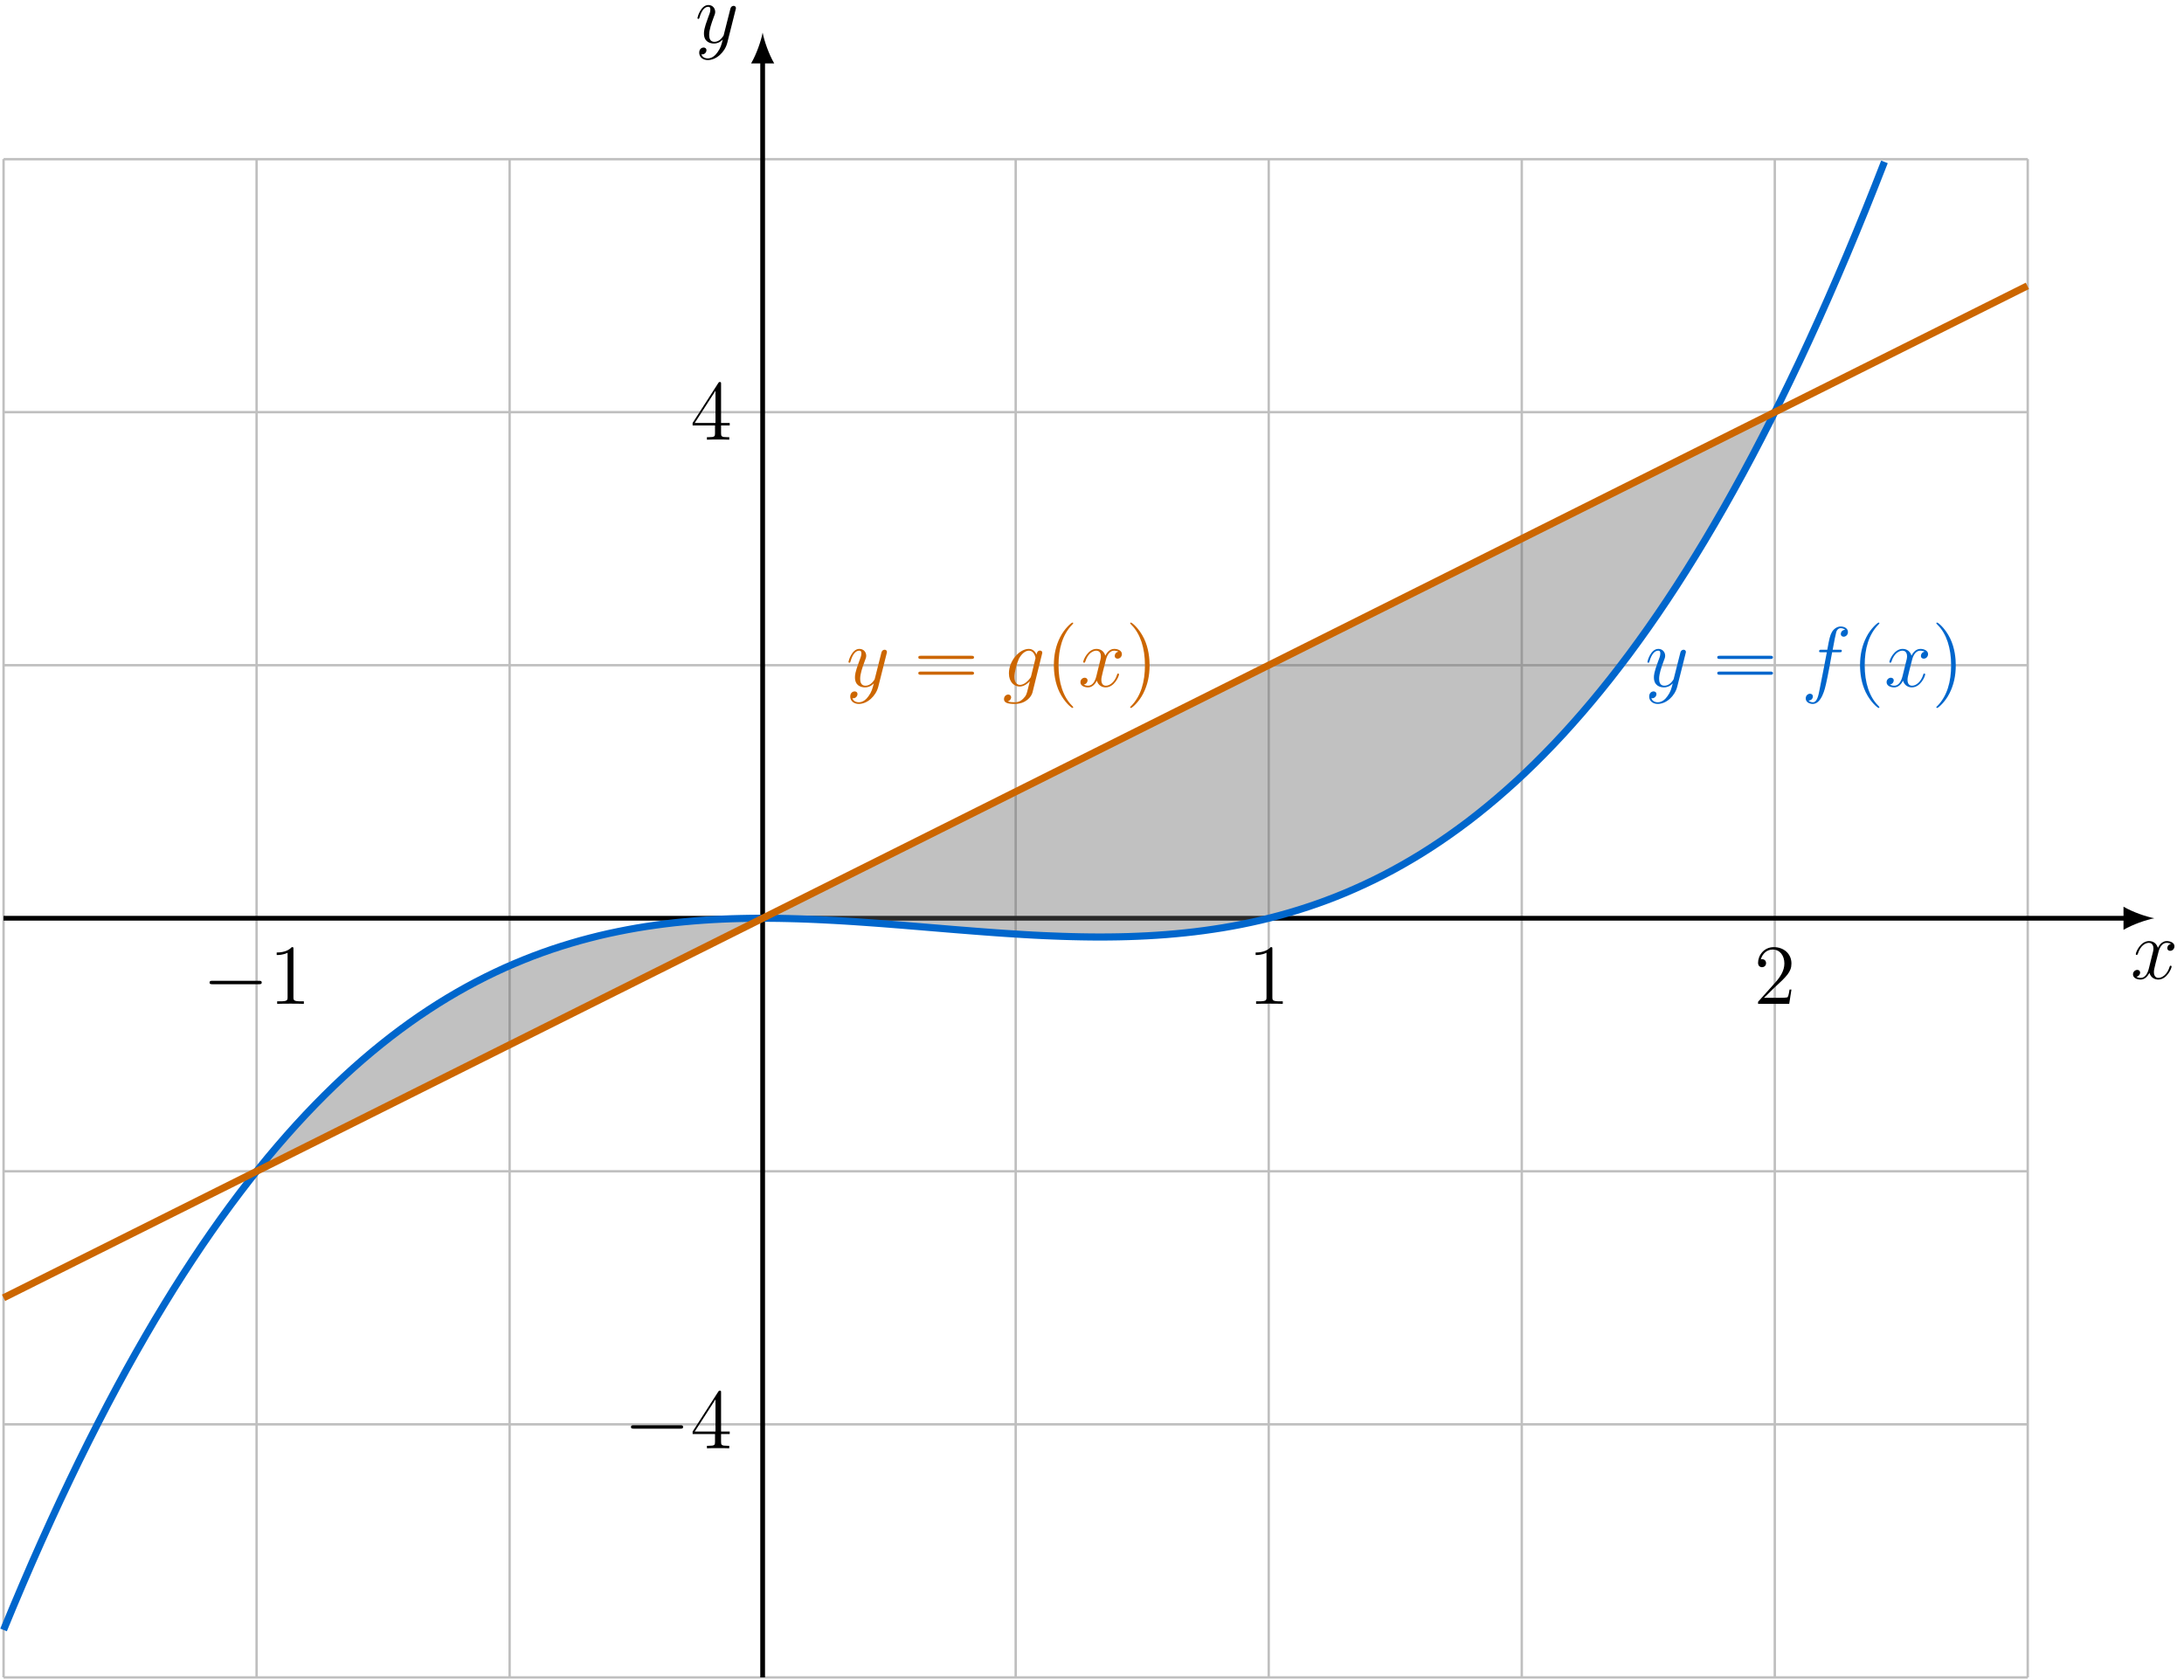 <?xml version="1.0" encoding="UTF-8"?>
<svg xmlns="http://www.w3.org/2000/svg" xmlns:xlink="http://www.w3.org/1999/xlink" width="367.002" height="282.256" viewBox="0 0 367.002 282.256">
<defs>
<g>
<g id="glyph-0-0">
<path d="M 6.797 -5.859 C 6.344 -5.766 6.172 -5.422 6.172 -5.156 C 6.172 -4.812 6.438 -4.688 6.641 -4.688 C 7.078 -4.688 7.375 -5.062 7.375 -5.453 C 7.375 -6.047 6.688 -6.328 6.078 -6.328 C 5.203 -6.328 4.719 -5.469 4.594 -5.188 C 4.266 -6.266 3.375 -6.328 3.109 -6.328 C 1.656 -6.328 0.875 -4.453 0.875 -4.125 C 0.875 -4.078 0.938 -4 1.031 -4 C 1.141 -4 1.172 -4.094 1.203 -4.141 C 1.688 -5.734 2.656 -6.031 3.062 -6.031 C 3.719 -6.031 3.844 -5.438 3.844 -5.094 C 3.844 -4.781 3.766 -4.453 3.578 -3.766 L 3.094 -1.797 C 2.891 -0.938 2.469 -0.141 1.703 -0.141 C 1.641 -0.141 1.281 -0.141 0.969 -0.328 C 1.484 -0.438 1.609 -0.859 1.609 -1.031 C 1.609 -1.312 1.391 -1.484 1.125 -1.484 C 0.781 -1.484 0.406 -1.188 0.406 -0.734 C 0.406 -0.125 1.078 0.141 1.688 0.141 C 2.375 0.141 2.875 -0.406 3.172 -0.984 C 3.406 -0.141 4.109 0.141 4.641 0.141 C 6.109 0.141 6.891 -1.734 6.891 -2.047 C 6.891 -2.125 6.828 -2.188 6.734 -2.188 C 6.609 -2.188 6.594 -2.109 6.562 -2 C 6.172 -0.734 5.328 -0.141 4.688 -0.141 C 4.188 -0.141 3.922 -0.516 3.922 -1.109 C 3.922 -1.422 3.969 -1.656 4.203 -2.594 L 4.703 -4.547 C 4.922 -5.406 5.406 -6.031 6.062 -6.031 C 6.094 -6.031 6.5 -6.031 6.797 -5.859 Z M 6.797 -5.859 "/>
</g>
<g id="glyph-0-1">
<path d="M 3.766 1.609 C 3.391 2.156 2.828 2.641 2.125 2.641 C 1.953 2.641 1.266 2.609 1.047 1.953 C 1.094 1.969 1.156 1.969 1.188 1.969 C 1.625 1.969 1.906 1.594 1.906 1.266 C 1.906 0.938 1.641 0.812 1.422 0.812 C 1.188 0.812 0.688 0.984 0.688 1.688 C 0.688 2.422 1.312 2.922 2.125 2.922 C 3.562 2.922 5 1.609 5.406 0.016 L 6.812 -5.578 C 6.828 -5.656 6.859 -5.734 6.859 -5.828 C 6.859 -6.031 6.688 -6.188 6.469 -6.188 C 6.344 -6.188 6.031 -6.125 5.922 -5.688 L 4.859 -1.484 C 4.797 -1.219 4.797 -1.188 4.672 -1.031 C 4.391 -0.625 3.922 -0.141 3.234 -0.141 C 2.422 -0.141 2.359 -0.938 2.359 -1.312 C 2.359 -2.141 2.734 -3.234 3.125 -4.281 C 3.281 -4.688 3.375 -4.891 3.375 -5.172 C 3.375 -5.781 2.938 -6.328 2.234 -6.328 C 0.922 -6.328 0.391 -4.25 0.391 -4.125 C 0.391 -4.078 0.438 -4 0.547 -4 C 0.672 -4 0.688 -4.062 0.75 -4.266 C 1.094 -5.469 1.641 -6.031 2.188 -6.031 C 2.328 -6.031 2.562 -6.031 2.562 -5.562 C 2.562 -5.188 2.406 -4.781 2.188 -4.234 C 1.484 -2.359 1.484 -1.875 1.484 -1.531 C 1.484 -0.172 2.469 0.141 3.188 0.141 C 3.594 0.141 4.109 0.016 4.625 -0.516 L 4.641 -0.5 C 4.422 0.344 4.281 0.906 3.766 1.609 Z M 3.766 1.609 "/>
</g>
<g id="glyph-0-2">
<path d="M 6.391 -5.766 C 6.688 -5.766 6.797 -5.766 6.797 -6.031 C 6.797 -6.188 6.688 -6.188 6.422 -6.188 L 5.266 -6.188 C 5.531 -7.656 5.734 -8.672 5.859 -9.141 C 5.938 -9.484 6.234 -9.812 6.609 -9.812 C 6.906 -9.812 7.219 -9.688 7.359 -9.547 C 6.797 -9.5 6.625 -9.078 6.625 -8.828 C 6.625 -8.547 6.844 -8.375 7.109 -8.375 C 7.406 -8.375 7.828 -8.625 7.828 -9.172 C 7.828 -9.766 7.234 -10.094 6.594 -10.094 C 5.984 -10.094 5.375 -9.641 5.094 -9.078 C 4.828 -8.578 4.688 -8.062 4.359 -6.188 L 3.406 -6.188 C 3.125 -6.188 2.984 -6.188 2.984 -5.922 C 2.984 -5.766 3.062 -5.766 3.359 -5.766 L 4.281 -5.766 C 4.016 -4.438 3.422 -1.188 3.094 0.344 C 2.859 1.594 2.641 2.641 1.922 2.641 C 1.875 2.641 1.469 2.641 1.203 2.359 C 1.938 2.312 1.938 1.672 1.938 1.656 C 1.938 1.375 1.719 1.203 1.453 1.203 C 1.156 1.203 0.734 1.453 0.734 2 C 0.734 2.609 1.359 2.922 1.922 2.922 C 3.391 2.922 3.984 0.297 4.141 -0.422 C 4.406 -1.516 5.109 -5.328 5.172 -5.766 Z M 6.391 -5.766 "/>
</g>
<g id="glyph-0-3">
<path d="M 4.844 -1.828 C 4.797 -1.594 4.766 -1.531 4.578 -1.312 C 3.984 -0.562 3.391 -0.281 2.938 -0.281 C 2.469 -0.281 2.016 -0.656 2.016 -1.656 C 2.016 -2.406 2.453 -4.016 2.766 -4.656 C 3.188 -5.469 3.828 -6.031 4.438 -6.031 C 5.375 -6.031 5.562 -4.859 5.562 -4.781 L 5.516 -4.578 Z M 5.734 -5.375 C 5.547 -5.797 5.156 -6.328 4.438 -6.328 C 2.875 -6.328 1.094 -4.359 1.094 -2.219 C 1.094 -0.734 2 0 2.906 0 C 3.672 0 4.344 -0.609 4.609 -0.891 L 4.281 0.406 C 4.094 1.188 4 1.547 3.484 2.047 C 2.891 2.641 2.359 2.641 2.031 2.641 C 1.609 2.641 1.25 2.609 0.891 2.5 C 1.344 2.359 1.469 1.969 1.469 1.812 C 1.469 1.578 1.297 1.344 0.969 1.344 C 0.625 1.344 0.266 1.641 0.266 2.109 C 0.266 2.703 0.844 2.922 2.062 2.922 C 3.922 2.922 4.875 1.734 5.062 0.969 L 6.656 -5.469 C 6.703 -5.641 6.703 -5.672 6.703 -5.688 C 6.703 -5.891 6.547 -6.047 6.328 -6.047 C 5.984 -6.047 5.781 -5.766 5.734 -5.375 Z M 5.734 -5.375 "/>
</g>
<g id="glyph-1-0">
<path d="M 9.688 -4.641 C 9.891 -4.641 10.141 -4.641 10.141 -4.906 C 10.141 -5.172 9.891 -5.172 9.688 -5.172 L 1.234 -5.172 C 1.031 -5.172 0.781 -5.172 0.781 -4.922 C 0.781 -4.641 1.016 -4.641 1.234 -4.641 Z M 9.688 -1.984 C 9.891 -1.984 10.141 -1.984 10.141 -2.234 C 10.141 -2.516 9.891 -2.516 9.688 -2.516 L 1.234 -2.516 C 1.031 -2.516 0.781 -2.516 0.781 -2.25 C 0.781 -1.984 1.016 -1.984 1.234 -1.984 Z M 9.688 -1.984 "/>
</g>
<g id="glyph-1-1">
<path d="M 4.656 3.484 C 4.656 3.438 4.656 3.406 4.422 3.172 C 2.984 1.719 2.188 -0.641 2.188 -3.578 C 2.188 -6.359 2.859 -8.75 4.516 -10.438 C 4.656 -10.578 4.656 -10.594 4.656 -10.641 C 4.656 -10.734 4.594 -10.75 4.531 -10.75 C 4.344 -10.75 3.172 -9.719 2.469 -8.312 C 1.734 -6.875 1.406 -5.328 1.406 -3.578 C 1.406 -2.297 1.609 -0.594 2.359 0.953 C 3.203 2.672 4.375 3.594 4.531 3.594 C 4.594 3.594 4.656 3.578 4.656 3.484 Z M 4.656 3.484 "/>
</g>
<g id="glyph-1-2">
<path d="M 4.047 -3.578 C 4.047 -4.656 3.906 -6.438 3.094 -8.109 C 2.25 -9.828 1.078 -10.75 0.922 -10.75 C 0.859 -10.75 0.781 -10.734 0.781 -10.641 C 0.781 -10.594 0.781 -10.578 1.031 -10.328 C 2.469 -8.875 3.266 -6.516 3.266 -3.578 C 3.266 -0.797 2.594 1.594 0.938 3.281 C 0.781 3.406 0.781 3.438 0.781 3.484 C 0.781 3.578 0.859 3.594 0.922 3.594 C 1.109 3.594 2.281 2.562 2.984 1.156 C 3.719 -0.297 4.047 -1.844 4.047 -3.578 Z M 4.047 -3.578 "/>
</g>
<g id="glyph-1-3">
<path d="M 4.125 -9.188 C 4.125 -9.531 4.125 -9.531 3.844 -9.531 C 3.5 -9.156 2.781 -8.625 1.312 -8.625 L 1.312 -8.203 C 1.641 -8.203 2.359 -8.203 3.141 -8.578 L 3.141 -1.109 C 3.141 -0.594 3.094 -0.422 1.844 -0.422 L 1.391 -0.422 L 1.391 0 C 1.781 -0.031 3.172 -0.031 3.641 -0.031 C 4.109 -0.031 5.5 -0.031 5.875 0 L 5.875 -0.422 L 5.438 -0.422 C 4.172 -0.422 4.125 -0.594 4.125 -1.109 Z M 4.125 -9.188 "/>
</g>
<g id="glyph-1-4">
<path d="M 6.312 -2.406 L 6 -2.406 C 5.953 -2.172 5.844 -1.375 5.688 -1.141 C 5.594 -1.016 4.781 -1.016 4.344 -1.016 L 1.688 -1.016 C 2.078 -1.344 2.953 -2.266 3.328 -2.609 C 5.516 -4.625 6.312 -5.359 6.312 -6.781 C 6.312 -8.438 5 -9.531 3.344 -9.531 C 1.672 -9.531 0.703 -8.125 0.703 -6.891 C 0.703 -6.156 1.328 -6.156 1.375 -6.156 C 1.672 -6.156 2.047 -6.375 2.047 -6.828 C 2.047 -7.234 1.781 -7.5 1.375 -7.5 C 1.25 -7.5 1.219 -7.5 1.172 -7.484 C 1.453 -8.469 2.219 -9.125 3.156 -9.125 C 4.375 -9.125 5.125 -8.109 5.125 -6.781 C 5.125 -5.562 4.422 -4.5 3.594 -3.578 L 0.703 -0.344 L 0.703 0 L 5.938 0 Z M 6.312 -2.406 "/>
</g>
<g id="glyph-1-5">
<path d="M 5.172 -9.344 C 5.172 -9.609 5.172 -9.688 4.984 -9.688 C 4.859 -9.688 4.812 -9.688 4.703 -9.516 L 0.391 -2.812 L 0.391 -2.391 L 4.156 -2.391 L 4.156 -1.094 C 4.156 -0.562 4.125 -0.422 3.078 -0.422 L 2.797 -0.422 L 2.797 0 C 3.125 -0.031 4.266 -0.031 4.656 -0.031 C 5.062 -0.031 6.203 -0.031 6.547 0 L 6.547 -0.422 L 6.25 -0.422 C 5.219 -0.422 5.172 -0.562 5.172 -1.094 L 5.172 -2.391 L 6.625 -2.391 L 6.625 -2.812 L 5.172 -2.812 Z M 4.234 -8.219 L 4.234 -2.812 L 0.75 -2.812 Z M 4.234 -8.219 "/>
</g>
<g id="glyph-2-0">
<path d="M 9.453 -3.297 C 9.703 -3.297 9.953 -3.297 9.953 -3.578 C 9.953 -3.875 9.703 -3.875 9.453 -3.875 L 1.688 -3.875 C 1.453 -3.875 1.188 -3.875 1.188 -3.578 C 1.188 -3.297 1.453 -3.297 1.688 -3.297 Z M 9.453 -3.297 "/>
</g>
</g>
<clipPath id="clip-0">
<path clip-rule="nonzero" d="M 0 26 L 341 26 L 341 282.258 L 0 282.258 Z M 0 26 "/>
</clipPath>
<clipPath id="clip-1">
<path clip-rule="nonzero" d="M 127 9 L 129 9 L 129 282.258 L 127 282.258 Z M 127 9 "/>
</clipPath>
<clipPath id="clip-2">
<path clip-rule="nonzero" d="M 0 10 L 334 10 L 334 282.258 L 0 282.258 Z M 0 10 "/>
</clipPath>
</defs>
<g clip-path="url(#clip-0)">
<path fill="none" stroke-width="0.399" stroke-linecap="butt" stroke-linejoin="miter" stroke="rgb(75%, 75%, 75%)" stroke-opacity="1" stroke-miterlimit="10" d="M -127.559 -127.561 L 212.601 -127.561 M -127.559 -85.042 L 212.601 -85.042 M -127.559 -42.518 L 212.601 -42.518 M -127.559 0.001 L 212.601 0.001 M -127.559 42.521 L 212.601 42.521 M -127.559 85.04 L 212.601 85.04 M -127.559 127.544 L 212.601 127.544 M -127.559 -127.561 L -127.559 127.56 M -85.04 -127.561 L -85.04 127.56 M -42.52 -127.561 L -42.52 127.56 M -0.001 -127.561 L -0.001 127.56 M 42.519 -127.561 L 42.519 127.56 M 85.042 -127.561 L 85.042 127.56 M 127.562 -127.561 L 127.562 127.56 M 170.081 -127.561 L 170.081 127.56 M 212.585 -127.561 L 212.585 127.56 " transform="matrix(1, 0, 0, -1, 128.157, 154.298)"/>
</g>
<path fill="none" stroke-width="0.797" stroke-linecap="butt" stroke-linejoin="miter" stroke="rgb(0%, 0%, 0%)" stroke-opacity="1" stroke-miterlimit="10" d="M -127.559 0.001 L 229.198 0.001 " transform="matrix(1, 0, 0, -1, 128.157, 154.298)"/>
<path fill-rule="nonzero" fill="rgb(0%, 0%, 0%)" fill-opacity="1" d="M 362.02 154.297 C 360.637 154.039 358.391 153.262 356.836 152.355 L 356.836 156.242 C 358.391 155.336 360.637 154.559 362.02 154.297 "/>
<g fill="rgb(0%, 0%, 0%)" fill-opacity="1">
<use xlink:href="#glyph-0-0" x="358.024" y="164.46"/>
</g>
<g clip-path="url(#clip-1)">
<path fill="none" stroke-width="0.797" stroke-linecap="butt" stroke-linejoin="miter" stroke="rgb(0%, 0%, 0%)" stroke-opacity="1" stroke-miterlimit="10" d="M -0.001 -127.561 L -0.001 144.157 " transform="matrix(1, 0, 0, -1, 128.157, 154.298)"/>
</g>
<path fill-rule="nonzero" fill="rgb(0%, 0%, 0%)" fill-opacity="1" d="M 128.156 5.477 C 127.898 6.859 127.121 9.105 126.215 10.656 L 130.102 10.656 C 129.191 9.105 128.418 6.859 128.156 5.477 "/>
<g fill="rgb(0%, 0%, 0%)" fill-opacity="1">
<use xlink:href="#glyph-0-1" x="116.808" y="7.173"/>
</g>
<path fill-rule="nonzero" fill="rgb(40.001%, 40.001%, 40.001%)" fill-opacity="0.4" d="M 43.117 196.816 C 43.117 196.816 50.797 192.977 53.746 191.504 C 56.695 190.027 61.426 187.664 64.375 186.188 C 67.328 184.715 72.059 182.348 75.008 180.875 C 77.957 179.398 82.688 177.031 85.637 175.559 C 88.586 174.082 93.316 171.719 96.266 170.242 C 99.215 168.77 103.945 166.402 106.898 164.93 C 109.848 163.453 114.578 161.09 117.527 159.613 C 120.477 158.137 125.207 155.773 128.156 154.297 C 131.105 152.824 135.836 150.457 138.785 148.984 C 141.738 147.508 146.469 145.145 149.418 143.668 C 152.367 142.191 157.098 139.828 160.047 138.352 C 162.996 136.879 167.727 134.512 170.676 133.039 C 173.629 131.562 178.359 129.199 181.309 127.723 C 184.258 126.246 188.988 123.883 191.938 122.406 C 194.887 120.934 199.617 118.566 202.566 117.094 C 205.516 115.617 210.246 113.254 213.199 111.777 C 216.148 110.305 220.879 107.938 223.828 106.461 C 226.777 104.988 231.508 102.621 234.457 101.148 C 237.406 99.672 242.137 97.309 245.086 95.832 C 248.039 94.359 252.77 91.992 255.719 90.52 C 258.668 89.043 263.398 86.676 266.348 85.203 C 269.297 83.727 274.027 81.363 276.977 79.887 C 279.926 78.414 284.656 76.047 287.609 74.574 C 290.559 73.098 298.238 69.258 298.238 69.258 L 43.117 196.816 C 43.117 196.816 50.797 187.812 53.746 184.816 C 56.695 181.82 61.426 177.59 64.375 175.227 C 67.328 172.863 72.059 169.59 75.008 167.793 C 77.957 165.996 82.688 163.574 85.637 162.27 C 88.586 160.969 93.316 159.285 96.266 158.41 C 99.215 157.531 103.945 156.477 106.898 155.957 C 109.848 155.441 114.578 154.902 117.527 154.672 C 120.477 154.441 125.207 154.309 128.156 154.297 C 131.105 154.285 135.836 154.449 138.785 154.59 C 141.738 154.727 146.469 155.074 149.418 155.293 C 152.367 155.512 157.098 155.938 160.047 156.168 C 162.996 156.398 167.727 156.781 170.676 156.957 C 173.629 157.129 178.359 157.367 181.309 157.414 C 184.258 157.457 188.988 157.438 191.938 157.289 C 194.887 157.137 199.617 156.746 202.566 156.332 C 205.516 155.918 210.246 155.047 213.199 154.297 C 216.148 153.551 220.879 152.086 223.828 150.934 C 226.777 149.781 231.508 147.617 234.457 145.992 C 237.406 144.367 242.137 141.391 245.086 139.227 C 248.039 137.059 252.77 133.156 255.719 130.379 C 258.668 127.602 263.398 122.668 266.348 119.211 C 269.297 115.754 274.027 109.672 276.977 105.465 C 279.926 101.262 284.656 93.922 287.609 88.898 C 290.559 83.875 298.238 69.258 298.238 69.258 "/>
<g clip-path="url(#clip-2)">
<path fill="none" stroke-width="1.196" stroke-linecap="butt" stroke-linejoin="miter" stroke="rgb(0%, 40.015%, 79.999%)" stroke-opacity="1" stroke-miterlimit="10" d="M -127.559 -119.589 C -127.559 -119.589 -126.415 -116.807 -125.973 -115.757 C -125.532 -114.706 -124.825 -113.034 -124.384 -112.007 C -123.942 -110.975 -123.235 -109.343 -122.798 -108.335 C -122.356 -107.327 -121.649 -105.729 -121.208 -104.745 C -120.766 -103.761 -120.059 -102.194 -119.618 -101.233 C -119.177 -100.268 -118.473 -98.741 -118.032 -97.796 C -117.591 -96.854 -116.884 -95.362 -116.442 -94.44 C -116.001 -93.518 -115.294 -92.057 -114.856 -91.155 C -114.415 -90.253 -113.708 -88.827 -113.266 -87.948 C -112.825 -87.065 -112.118 -85.675 -111.677 -84.815 C -111.239 -83.956 -110.532 -82.593 -110.091 -81.753 C -109.649 -80.913 -108.942 -79.585 -108.501 -78.764 C -108.059 -77.944 -107.352 -76.647 -106.915 -75.847 C -106.473 -75.05 -105.766 -73.78 -105.325 -73.003 C -104.884 -72.222 -104.177 -70.987 -103.735 -70.225 C -103.298 -69.464 -102.591 -68.261 -102.149 -67.518 C -101.708 -66.776 -101.001 -65.604 -100.559 -64.882 C -100.118 -64.155 -99.411 -63.014 -98.973 -62.307 C -98.532 -61.604 -97.825 -60.491 -97.384 -59.804 C -96.942 -59.12 -96.235 -58.034 -95.794 -57.366 C -95.356 -56.698 -94.649 -55.639 -94.208 -54.991 C -93.766 -54.343 -93.059 -53.315 -92.618 -52.682 C -92.177 -52.05 -91.469 -51.05 -91.032 -50.436 C -90.591 -49.823 -89.884 -48.85 -89.442 -48.253 C -89.001 -47.655 -88.294 -46.71 -87.852 -46.128 C -87.415 -45.55 -86.708 -44.632 -86.266 -44.069 C -85.825 -43.503 -85.118 -42.612 -84.677 -42.065 C -84.235 -41.518 -83.528 -40.655 -83.091 -40.124 C -82.649 -39.593 -81.942 -38.757 -81.501 -38.241 C -81.059 -37.725 -80.352 -36.913 -79.911 -36.413 C -79.473 -35.917 -78.766 -35.128 -78.325 -34.643 C -77.884 -34.159 -77.177 -33.397 -76.735 -32.929 C -76.294 -32.46 -75.587 -31.722 -75.149 -31.272 C -74.708 -30.819 -74.001 -30.104 -73.559 -29.667 C -73.118 -29.225 -72.411 -28.538 -71.969 -28.112 C -71.532 -27.69 -70.825 -27.022 -70.384 -26.616 C -69.942 -26.206 -69.235 -25.561 -68.794 -25.167 C -68.352 -24.772 -67.645 -24.151 -67.208 -23.772 C -66.766 -23.39 -66.059 -22.792 -65.618 -22.425 C -65.177 -22.057 -64.469 -21.479 -64.028 -21.128 C -63.591 -20.772 -62.884 -20.218 -62.442 -19.878 C -62.001 -19.538 -61.294 -19.003 -60.852 -18.675 C -60.411 -18.347 -59.704 -17.835 -59.266 -17.522 C -58.825 -17.206 -58.118 -16.714 -57.677 -16.409 C -57.235 -16.108 -56.528 -15.636 -56.087 -15.347 C -55.649 -15.057 -54.942 -14.604 -54.501 -14.327 C -54.059 -14.05 -53.352 -13.616 -52.911 -13.35 C -52.469 -13.085 -51.762 -12.671 -51.325 -12.417 C -50.884 -12.163 -50.177 -11.764 -49.735 -11.522 C -49.294 -11.28 -48.587 -10.901 -48.145 -10.671 C -47.708 -10.44 -47.001 -10.081 -46.559 -9.862 C -46.118 -9.639 -45.411 -9.296 -44.969 -9.089 C -44.528 -8.878 -43.821 -8.554 -43.384 -8.354 C -42.942 -8.155 -42.235 -7.847 -41.794 -7.659 C -41.352 -7.472 -40.645 -7.175 -40.204 -6.999 C -39.766 -6.819 -39.059 -6.542 -38.618 -6.374 C -38.177 -6.206 -37.469 -5.944 -37.028 -5.784 C -36.587 -5.628 -35.88 -5.382 -35.442 -5.229 C -35.001 -5.081 -34.294 -4.85 -33.852 -4.71 C -33.411 -4.569 -32.704 -4.35 -32.262 -4.222 C -31.825 -4.089 -31.118 -3.886 -30.677 -3.764 C -30.235 -3.639 -29.528 -3.452 -29.087 -3.339 C -28.645 -3.222 -27.938 -3.046 -27.501 -2.94 C -27.059 -2.835 -26.352 -2.671 -25.911 -2.573 C -25.47 -2.475 -24.762 -2.327 -24.321 -2.237 C -23.884 -2.147 -23.177 -2.007 -22.735 -1.925 C -22.294 -1.843 -21.587 -1.718 -21.145 -1.639 C -20.704 -1.565 -19.997 -1.452 -19.559 -1.382 C -19.118 -1.315 -18.411 -1.21 -17.97 -1.151 C -17.528 -1.089 -16.821 -0.995 -16.38 -0.94 C -15.942 -0.886 -15.235 -0.804 -14.794 -0.753 C -14.352 -0.706 -13.645 -0.636 -13.204 -0.593 C -12.762 -0.55 -12.055 -0.487 -11.618 -0.452 C -11.177 -0.413 -10.47 -0.358 -10.028 -0.331 C -9.587 -0.3 -8.88 -0.257 -8.438 -0.229 C -8.001 -0.206 -7.294 -0.167 -6.852 -0.147 C -6.411 -0.128 -5.704 -0.1 -5.262 -0.085 C -4.821 -0.069 -4.114 -0.05 -3.677 -0.042 C -3.235 -0.03 -2.528 -0.018 -2.087 -0.011 C -1.645 -0.007 -0.938 -0.003 -0.497 0.001 C -0.059 0.001 0.648 0.001 1.089 -0.003 C 1.53 -0.007 2.238 -0.015 2.679 -0.018 C 3.12 -0.026 3.827 -0.042 4.265 -0.05 C 4.706 -0.061 5.413 -0.081 5.855 -0.093 C 6.296 -0.108 7.003 -0.132 7.445 -0.147 C 7.882 -0.167 8.589 -0.194 9.03 -0.214 C 9.472 -0.233 10.179 -0.268 10.62 -0.292 C 11.062 -0.311 11.769 -0.35 12.206 -0.374 C 12.648 -0.401 13.355 -0.44 13.796 -0.468 C 14.238 -0.495 14.945 -0.542 15.386 -0.569 C 15.823 -0.6 16.53 -0.647 16.972 -0.679 C 17.413 -0.71 18.12 -0.761 18.562 -0.792 C 19.003 -0.823 19.71 -0.878 20.148 -0.909 C 20.589 -0.944 21.296 -0.999 21.738 -1.034 C 22.179 -1.069 22.886 -1.124 23.327 -1.159 C 23.765 -1.198 24.472 -1.253 24.913 -1.292 C 25.355 -1.327 26.062 -1.386 26.503 -1.421 C 26.945 -1.46 27.652 -1.518 28.089 -1.554 C 28.53 -1.589 29.238 -1.651 29.679 -1.686 C 30.12 -1.722 30.827 -1.78 31.269 -1.819 C 31.706 -1.854 32.413 -1.913 32.855 -1.948 C 33.296 -1.983 34.003 -2.042 34.445 -2.073 C 34.886 -2.108 35.593 -2.167 36.031 -2.198 C 36.472 -2.233 37.179 -2.288 37.62 -2.319 C 38.062 -2.354 38.769 -2.405 39.21 -2.436 C 39.648 -2.468 40.355 -2.514 40.796 -2.546 C 41.238 -2.577 41.945 -2.62 42.386 -2.647 C 42.827 -2.679 43.534 -2.718 43.972 -2.745 C 44.413 -2.772 45.12 -2.811 45.562 -2.835 C 46.003 -2.858 46.71 -2.893 47.152 -2.913 C 47.589 -2.932 48.296 -2.964 48.738 -2.979 C 49.179 -2.999 49.886 -3.026 50.327 -3.038 C 50.769 -3.054 51.476 -3.077 51.913 -3.085 C 52.355 -3.097 53.062 -3.112 53.503 -3.12 C 53.945 -3.128 54.652 -3.139 55.093 -3.143 C 55.531 -3.147 56.238 -3.151 56.679 -3.151 C 57.12 -3.151 57.827 -3.147 58.269 -3.143 C 58.71 -3.139 59.417 -3.128 59.855 -3.12 C 60.296 -3.112 61.003 -3.093 61.445 -3.081 C 61.886 -3.065 62.593 -3.042 63.034 -3.022 C 63.472 -3.003 64.179 -2.972 64.62 -2.948 C 65.062 -2.925 65.769 -2.882 66.21 -2.854 C 66.652 -2.827 67.359 -2.776 67.796 -2.741 C 68.238 -2.706 68.945 -2.647 69.386 -2.604 C 69.827 -2.565 70.534 -2.495 70.976 -2.448 C 71.413 -2.405 72.12 -2.323 72.562 -2.272 C 73.003 -2.218 73.71 -2.128 74.152 -2.069 C 74.593 -2.011 75.3 -1.909 75.738 -1.843 C 76.179 -1.78 76.886 -1.667 77.327 -1.597 C 77.769 -1.522 78.476 -1.397 78.917 -1.319 C 79.355 -1.237 80.062 -1.104 80.503 -1.018 C 80.945 -0.929 81.652 -0.784 82.093 -0.686 C 82.534 -0.593 83.241 -0.432 83.679 -0.331 C 84.12 -0.225 84.827 -0.054 85.269 0.056 C 85.71 0.169 86.417 0.353 86.859 0.474 C 87.296 0.595 88.003 0.794 88.445 0.919 C 88.886 1.048 89.593 1.263 90.034 1.4 C 90.476 1.536 91.183 1.763 91.62 1.911 C 92.062 2.056 92.769 2.298 93.21 2.454 C 93.652 2.611 94.359 2.864 94.8 3.032 C 95.238 3.196 95.945 3.47 96.386 3.642 C 96.827 3.818 97.534 4.107 97.976 4.29 C 98.417 4.478 99.124 4.782 99.562 4.978 C 100.003 5.173 100.71 5.493 101.152 5.7 C 101.593 5.903 102.3 6.243 102.741 6.458 C 103.179 6.673 103.886 7.028 104.327 7.255 C 104.769 7.486 105.476 7.857 105.917 8.095 C 106.359 8.333 107.066 8.724 107.503 8.974 C 107.945 9.224 108.652 9.634 109.093 9.896 C 109.534 10.157 110.241 10.583 110.683 10.857 C 111.12 11.13 111.827 11.579 112.269 11.864 C 112.71 12.15 113.417 12.614 113.859 12.915 C 114.3 13.212 115.007 13.696 115.445 14.009 C 115.886 14.318 116.593 14.825 117.034 15.15 C 117.476 15.47 118.183 16.001 118.624 16.333 C 119.062 16.669 119.769 17.22 120.21 17.568 C 120.652 17.919 121.359 18.489 121.8 18.853 C 122.241 19.212 122.948 19.806 123.386 20.181 C 123.827 20.556 124.534 21.173 124.976 21.564 C 125.417 21.95 126.124 22.587 126.566 22.993 C 127.003 23.396 127.71 24.056 128.152 24.474 C 128.593 24.896 129.3 25.575 129.741 26.009 C 130.183 26.443 130.89 27.15 131.327 27.599 C 131.769 28.044 132.476 28.778 132.917 29.239 C 133.359 29.704 134.066 30.458 134.507 30.935 C 134.945 31.415 135.652 32.193 136.093 32.689 C 136.534 33.181 137.241 33.986 137.683 34.497 C 138.124 35.005 138.831 35.837 139.269 36.361 C 139.71 36.888 140.417 37.743 140.859 38.286 C 141.3 38.825 142.007 39.708 142.448 40.267 C 142.886 40.825 143.593 41.736 144.034 42.31 C 144.476 42.884 145.183 43.821 145.624 44.411 C 146.066 45.005 146.773 45.966 147.21 46.575 C 147.652 47.185 148.359 48.177 148.8 48.802 C 149.241 49.427 149.948 50.446 150.39 51.091 C 150.827 51.736 151.534 52.782 151.976 53.443 C 152.417 54.107 153.124 55.181 153.566 55.861 C 154.007 56.54 154.714 57.646 155.152 58.345 C 155.593 59.044 156.3 60.177 156.741 60.896 C 157.183 61.611 157.89 62.775 158.331 63.513 C 158.769 64.247 159.476 65.443 159.917 66.196 C 160.359 66.95 161.066 68.177 161.507 68.95 C 161.948 69.724 162.655 70.982 163.093 71.775 C 163.534 72.568 164.241 73.853 164.683 74.665 C 165.124 75.478 165.831 76.798 166.273 77.63 C 166.71 78.466 167.417 79.818 167.859 80.669 C 168.3 81.521 169.007 82.907 169.448 83.778 C 169.89 84.653 170.597 86.068 171.034 86.962 C 171.476 87.857 172.183 89.306 172.624 90.224 C 173.066 91.138 173.773 92.622 174.214 93.556 C 174.652 94.493 175.359 96.009 175.8 96.966 C 176.241 97.923 176.948 99.478 177.39 100.454 C 177.831 101.435 178.538 103.021 178.976 104.021 C 179.417 105.021 180.124 106.642 180.566 107.665 C 181.007 108.689 181.714 110.345 182.155 111.388 C 182.593 112.435 183.3 114.126 183.741 115.193 C 184.183 116.259 184.89 117.989 185.331 119.079 C 185.773 120.169 186.48 121.935 186.917 123.048 C 187.359 124.161 188.507 127.099 188.507 127.099 " transform="matrix(1, 0, 0, -1, 128.157, 154.298)"/>
</g>
<path fill="none" stroke-width="1.196" stroke-linecap="butt" stroke-linejoin="miter" stroke="rgb(79.999%, 39.983%, 0%)" stroke-opacity="1" stroke-miterlimit="10" d="M -127.559 -63.78 C -127.559 -63.78 -126.325 -63.163 -125.852 -62.925 C -125.376 -62.69 -124.618 -62.307 -124.141 -62.073 C -123.669 -61.835 -122.907 -61.456 -122.434 -61.218 C -121.958 -60.979 -121.2 -60.6 -120.723 -60.362 C -120.251 -60.124 -119.489 -59.745 -119.016 -59.507 C -118.54 -59.272 -117.782 -58.889 -117.305 -58.655 C -116.833 -58.417 -116.071 -58.038 -115.598 -57.8 C -115.122 -57.561 -114.364 -57.182 -113.887 -56.944 C -113.415 -56.706 -112.653 -56.327 -112.18 -56.089 C -111.704 -55.854 -110.946 -55.472 -110.469 -55.237 C -109.997 -54.999 -109.235 -54.62 -108.762 -54.382 C -108.29 -54.143 -107.528 -53.764 -107.052 -53.526 C -106.579 -53.288 -105.817 -52.909 -105.344 -52.671 C -104.872 -52.436 -104.11 -52.054 -103.634 -51.819 C -103.161 -51.581 -102.399 -51.202 -101.927 -50.964 C -101.454 -50.725 -100.692 -50.347 -100.216 -50.108 C -99.743 -49.87 -98.981 -49.491 -98.509 -49.253 C -98.036 -49.018 -97.274 -48.636 -96.798 -48.401 C -96.325 -48.163 -95.563 -47.784 -95.091 -47.546 C -94.618 -47.307 -93.856 -46.929 -93.38 -46.69 C -92.907 -46.452 -92.145 -46.073 -91.673 -45.835 C -91.2 -45.6 -90.438 -45.218 -89.962 -44.983 C -89.489 -44.745 -88.727 -44.366 -88.255 -44.128 C -87.782 -43.889 -87.02 -43.511 -86.544 -43.272 C -86.071 -43.034 -85.309 -42.655 -84.837 -42.417 C -84.364 -42.182 -83.602 -41.8 -83.13 -41.565 C -82.653 -41.327 -81.891 -40.948 -81.419 -40.71 C -80.946 -40.472 -80.184 -40.093 -79.712 -39.854 C -79.235 -39.616 -78.473 -39.237 -78.001 -38.999 C -77.528 -38.764 -76.766 -38.382 -76.294 -38.147 C -75.817 -37.909 -75.055 -37.53 -74.583 -37.292 C -74.11 -37.054 -73.348 -36.675 -72.876 -36.436 C -72.399 -36.198 -71.637 -35.819 -71.165 -35.581 C -70.692 -35.347 -69.93 -34.964 -69.458 -34.729 C -68.981 -34.491 -68.219 -34.112 -67.747 -33.874 C -67.274 -33.636 -66.512 -33.257 -66.04 -33.018 C -65.563 -32.78 -64.802 -32.401 -64.329 -32.163 C -63.856 -31.929 -63.094 -31.546 -62.622 -31.311 C -62.145 -31.073 -61.384 -30.694 -60.911 -30.456 C -60.438 -30.218 -59.677 -29.839 -59.204 -29.6 C -58.727 -29.362 -57.969 -28.983 -57.493 -28.745 C -57.02 -28.511 -56.259 -28.128 -55.786 -27.893 C -55.309 -27.655 -54.552 -27.276 -54.075 -27.038 C -53.602 -26.8 -52.841 -26.421 -52.368 -26.182 C -51.891 -25.944 -51.134 -25.565 -50.657 -25.327 C -50.184 -25.093 -49.423 -24.71 -48.95 -24.475 C -48.473 -24.237 -47.716 -23.858 -47.239 -23.62 C -46.766 -23.382 -46.005 -23.003 -45.532 -22.765 C -45.055 -22.53 -44.298 -22.147 -43.821 -21.909 C -43.348 -21.675 -42.587 -21.292 -42.114 -21.057 C -41.637 -20.819 -40.88 -20.44 -40.403 -20.202 C -39.93 -19.964 -39.169 -19.585 -38.696 -19.347 C -38.219 -19.112 -37.462 -18.729 -36.985 -18.491 C -36.512 -18.257 -35.751 -17.874 -35.278 -17.64 C -34.802 -17.401 -34.044 -17.022 -33.567 -16.784 C -33.094 -16.546 -32.333 -16.167 -31.86 -15.929 C -31.384 -15.694 -30.626 -15.311 -30.149 -15.073 C -29.677 -14.839 -28.915 -14.456 -28.442 -14.222 C -27.966 -13.983 -27.208 -13.604 -26.731 -13.366 C -26.259 -13.128 -25.497 -12.749 -25.024 -12.511 C -24.548 -12.276 -23.79 -11.893 -23.313 -11.659 C -22.841 -11.421 -22.079 -11.038 -21.606 -10.804 C -21.13 -10.565 -20.372 -10.186 -19.895 -9.948 C -19.423 -9.71 -18.661 -9.331 -18.188 -9.093 C -17.712 -8.858 -16.954 -8.475 -16.477 -8.241 C -16.005 -8.003 -15.243 -7.62 -14.77 -7.386 C -14.294 -7.147 -13.536 -6.768 -13.059 -6.53 C -12.587 -6.292 -11.825 -5.913 -11.352 -5.675 C -10.876 -5.44 -10.118 -5.057 -9.641 -4.823 C -9.169 -4.585 -8.407 -4.202 -7.934 -3.968 C -7.458 -3.729 -6.7 -3.35 -6.223 -3.112 C -5.751 -2.874 -4.989 -2.495 -4.516 -2.257 C -4.04 -2.022 -3.282 -1.639 -2.805 -1.405 C -2.333 -1.167 -1.571 -0.784 -1.098 -0.55 C -0.622 -0.311 0.136 0.068 0.613 0.306 C 1.085 0.544 1.847 0.923 2.32 1.161 C 2.796 1.396 3.554 1.778 4.03 2.013 C 4.503 2.251 5.265 2.63 5.738 2.868 C 6.214 3.107 6.972 3.486 7.448 3.724 C 7.921 3.962 8.683 4.341 9.155 4.579 C 9.632 4.814 10.39 5.196 10.866 5.431 C 11.339 5.669 12.101 6.048 12.573 6.286 C 13.05 6.525 13.808 6.903 14.284 7.142 C 14.757 7.38 15.519 7.759 15.991 7.997 C 16.464 8.232 17.226 8.614 17.702 8.849 C 18.175 9.087 18.937 9.466 19.409 9.704 C 19.882 9.943 20.644 10.321 21.12 10.56 C 21.593 10.798 22.355 11.177 22.827 11.415 C 23.3 11.65 24.062 12.032 24.538 12.267 C 25.011 12.505 25.773 12.884 26.245 13.122 C 26.718 13.361 27.48 13.739 27.956 13.978 C 28.429 14.216 29.191 14.595 29.663 14.833 C 30.136 15.068 30.898 15.45 31.374 15.685 C 31.847 15.923 32.609 16.302 33.081 16.54 C 33.554 16.778 34.316 17.157 34.792 17.396 C 35.265 17.634 36.027 18.013 36.499 18.251 C 36.972 18.485 37.734 18.868 38.21 19.103 C 38.683 19.341 39.445 19.72 39.917 19.958 C 40.39 20.196 41.152 20.575 41.624 20.814 C 42.101 21.052 42.863 21.431 43.335 21.669 C 43.808 21.903 44.57 22.286 45.042 22.521 C 45.519 22.759 46.281 23.138 46.753 23.376 C 47.226 23.614 47.988 23.993 48.46 24.232 C 48.937 24.47 49.698 24.849 50.171 25.087 C 50.644 25.321 51.406 25.704 51.878 25.939 C 52.355 26.177 53.116 26.556 53.589 26.794 C 54.062 27.032 54.823 27.411 55.296 27.65 C 55.773 27.888 56.534 28.267 57.007 28.505 C 57.48 28.739 58.241 29.122 58.714 29.357 C 59.191 29.595 59.952 29.974 60.425 30.212 C 60.898 30.45 61.659 30.829 62.132 31.068 C 62.609 31.306 63.366 31.685 63.843 31.923 C 64.316 32.157 65.077 32.54 65.55 32.775 C 66.027 33.013 66.784 33.392 67.261 33.63 C 67.734 33.868 68.495 34.247 68.968 34.486 C 69.445 34.72 70.202 35.103 70.679 35.341 C 71.152 35.575 71.913 35.958 72.386 36.193 C 72.863 36.431 73.62 36.81 74.097 37.048 C 74.57 37.286 75.331 37.665 75.804 37.903 C 76.281 38.138 77.038 38.521 77.515 38.759 C 77.988 38.993 78.749 39.376 79.222 39.611 C 79.698 39.849 80.456 40.228 80.933 40.466 C 81.406 40.704 82.167 41.083 82.64 41.321 C 83.116 41.556 83.874 41.939 84.351 42.177 C 84.823 42.411 85.585 42.794 86.058 43.028 C 86.534 43.267 87.292 43.646 87.769 43.884 C 88.241 44.122 89.003 44.501 89.476 44.739 C 89.952 44.974 90.71 45.357 91.187 45.595 C 91.659 45.829 92.421 46.212 92.894 46.446 C 93.37 46.685 94.128 47.064 94.605 47.302 C 95.077 47.54 95.839 47.919 96.312 48.157 C 96.788 48.392 97.546 48.775 98.023 49.009 C 98.495 49.247 99.257 49.63 99.73 49.864 C 100.206 50.103 100.964 50.482 101.441 50.72 C 101.913 50.958 102.675 51.337 103.148 51.575 C 103.624 51.81 104.382 52.193 104.859 52.427 C 105.331 52.665 106.093 53.048 106.566 53.282 C 107.042 53.521 107.8 53.9 108.277 54.138 C 108.749 54.376 109.511 54.755 109.984 54.993 C 110.46 55.228 111.218 55.611 111.695 55.845 C 112.167 56.083 112.929 56.466 113.402 56.7 C 113.878 56.939 114.636 57.318 115.113 57.556 C 115.585 57.794 116.347 58.173 116.82 58.411 C 117.296 58.646 118.054 59.028 118.531 59.263 C 119.003 59.501 119.765 59.88 120.238 60.118 C 120.714 60.357 121.472 60.736 121.948 60.974 C 122.421 61.212 123.183 61.591 123.656 61.829 C 124.132 62.064 124.89 62.446 125.366 62.681 C 125.839 62.919 126.601 63.298 127.073 63.536 C 127.55 63.775 128.308 64.153 128.784 64.392 C 129.257 64.63 130.019 65.009 130.491 65.247 C 130.968 65.482 131.726 65.864 132.202 66.099 C 132.675 66.337 133.437 66.716 133.909 66.954 C 134.386 67.193 135.144 67.571 135.62 67.81 C 136.093 68.048 136.855 68.427 137.327 68.665 C 137.8 68.9 138.562 69.282 139.038 69.517 C 139.511 69.755 140.273 70.134 140.745 70.372 C 141.218 70.611 141.98 70.989 142.456 71.228 C 142.929 71.466 143.691 71.845 144.163 72.083 C 144.636 72.318 145.398 72.7 145.874 72.935 C 146.347 73.173 147.109 73.552 147.581 73.79 C 148.054 74.028 148.816 74.407 149.292 74.646 C 149.765 74.884 150.527 75.263 150.999 75.501 C 151.472 75.736 152.234 76.118 152.71 76.353 C 153.183 76.591 153.945 76.97 154.417 77.208 C 154.89 77.446 155.652 77.825 156.128 78.064 C 156.601 78.302 157.363 78.681 157.835 78.919 C 158.308 79.153 159.07 79.536 159.546 79.771 C 160.019 80.009 160.78 80.388 161.253 80.626 C 161.726 80.864 162.488 81.243 162.96 81.482 C 163.437 81.72 164.198 82.099 164.671 82.337 C 165.144 82.571 165.905 82.954 166.378 83.189 C 166.855 83.427 167.616 83.806 168.089 84.044 C 168.562 84.282 169.323 84.661 169.796 84.9 C 170.273 85.138 171.034 85.517 171.507 85.755 C 171.98 85.989 172.741 86.372 173.214 86.607 C 173.691 86.845 174.452 87.224 174.925 87.462 C 175.398 87.7 176.159 88.079 176.632 88.318 C 177.109 88.556 177.87 88.935 178.343 89.173 C 178.816 89.407 179.577 89.79 180.05 90.025 C 180.527 90.263 181.288 90.642 181.761 90.88 C 182.234 91.118 182.995 91.497 183.468 91.736 C 183.945 91.974 184.706 92.353 185.179 92.591 C 185.652 92.825 186.413 93.208 186.886 93.443 C 187.363 93.681 188.12 94.06 188.597 94.298 C 189.07 94.536 189.831 94.915 190.304 95.153 C 190.78 95.392 191.538 95.771 192.015 96.009 C 192.488 96.243 193.249 96.626 193.722 96.861 C 194.198 97.099 194.956 97.478 195.433 97.716 C 195.905 97.954 196.667 98.333 197.14 98.571 C 197.616 98.806 198.374 99.189 198.851 99.427 C 199.323 99.661 200.085 100.044 200.558 100.278 C 201.034 100.517 201.792 100.896 202.269 101.134 C 202.741 101.372 203.503 101.751 203.976 101.989 C 204.452 102.224 205.21 102.607 205.687 102.845 C 206.159 103.079 206.921 103.462 207.394 103.696 C 207.87 103.935 208.628 104.314 209.105 104.552 C 209.577 104.79 210.339 105.169 210.812 105.407 C 211.288 105.642 212.523 106.263 212.523 106.263 " transform="matrix(1, 0, 0, -1, 128.157, 154.298)"/>
<g fill="rgb(0%, 40.015%, 79.999%)" fill-opacity="1">
<use xlink:href="#glyph-0-1" x="276.442" y="115.365"/>
</g>
<g fill="rgb(0%, 40.015%, 79.999%)" fill-opacity="1">
<use xlink:href="#glyph-1-0" x="287.791" y="115.365"/>
</g>
<g fill="rgb(0%, 40.015%, 79.999%)" fill-opacity="1">
<use xlink:href="#glyph-0-2" x="302.702" y="115.365"/>
</g>
<g fill="rgb(0%, 40.015%, 79.999%)" fill-opacity="1">
<use xlink:href="#glyph-1-1" x="311.158" y="115.365"/>
</g>
<g fill="rgb(0%, 40.015%, 79.999%)" fill-opacity="1">
<use xlink:href="#glyph-0-0" x="316.62" y="115.365"/>
</g>
<g fill="rgb(0%, 40.015%, 79.999%)" fill-opacity="1">
<use xlink:href="#glyph-1-2" x="324.603" y="115.365"/>
</g>
<g fill="rgb(79.999%, 39.983%, 0%)" fill-opacity="1">
<use xlink:href="#glyph-0-1" x="142.186" y="115.365"/>
</g>
<g fill="rgb(79.999%, 39.983%, 0%)" fill-opacity="1">
<use xlink:href="#glyph-1-0" x="153.535" y="115.365"/>
</g>
<g fill="rgb(79.999%, 39.983%, 0%)" fill-opacity="1">
<use xlink:href="#glyph-0-3" x="168.446" y="115.365"/>
</g>
<g fill="rgb(79.999%, 39.983%, 0%)" fill-opacity="1">
<use xlink:href="#glyph-1-1" x="175.687" y="115.365"/>
</g>
<g fill="rgb(79.999%, 39.983%, 0%)" fill-opacity="1">
<use xlink:href="#glyph-0-0" x="181.15" y="115.365"/>
</g>
<g fill="rgb(79.999%, 39.983%, 0%)" fill-opacity="1">
<use xlink:href="#glyph-1-2" x="189.132" y="115.365"/>
</g>
<g fill="rgb(0%, 0%, 0%)" fill-opacity="1">
<use xlink:href="#glyph-2-0" x="34.027" y="168.68"/>
</g>
<g fill="rgb(0%, 0%, 0%)" fill-opacity="1">
<use xlink:href="#glyph-1-3" x="45.185" y="168.68"/>
</g>
<g fill="rgb(0%, 0%, 0%)" fill-opacity="1">
<use xlink:href="#glyph-1-4" x="294.724" y="168.68"/>
</g>
<g fill="rgb(0%, 0%, 0%)" fill-opacity="1">
<use xlink:href="#glyph-1-3" x="209.684" y="168.68"/>
</g>
<g fill="rgb(0%, 0%, 0%)" fill-opacity="1">
<use xlink:href="#glyph-1-5" x="115.997" y="73.882"/>
</g>
<g fill="rgb(0%, 0%, 0%)" fill-opacity="1">
<use xlink:href="#glyph-2-0" x="104.839" y="243.363"/>
</g>
<g fill="rgb(0%, 0%, 0%)" fill-opacity="1">
<use xlink:href="#glyph-1-5" x="115.997" y="243.363"/>
</g>
</svg>
